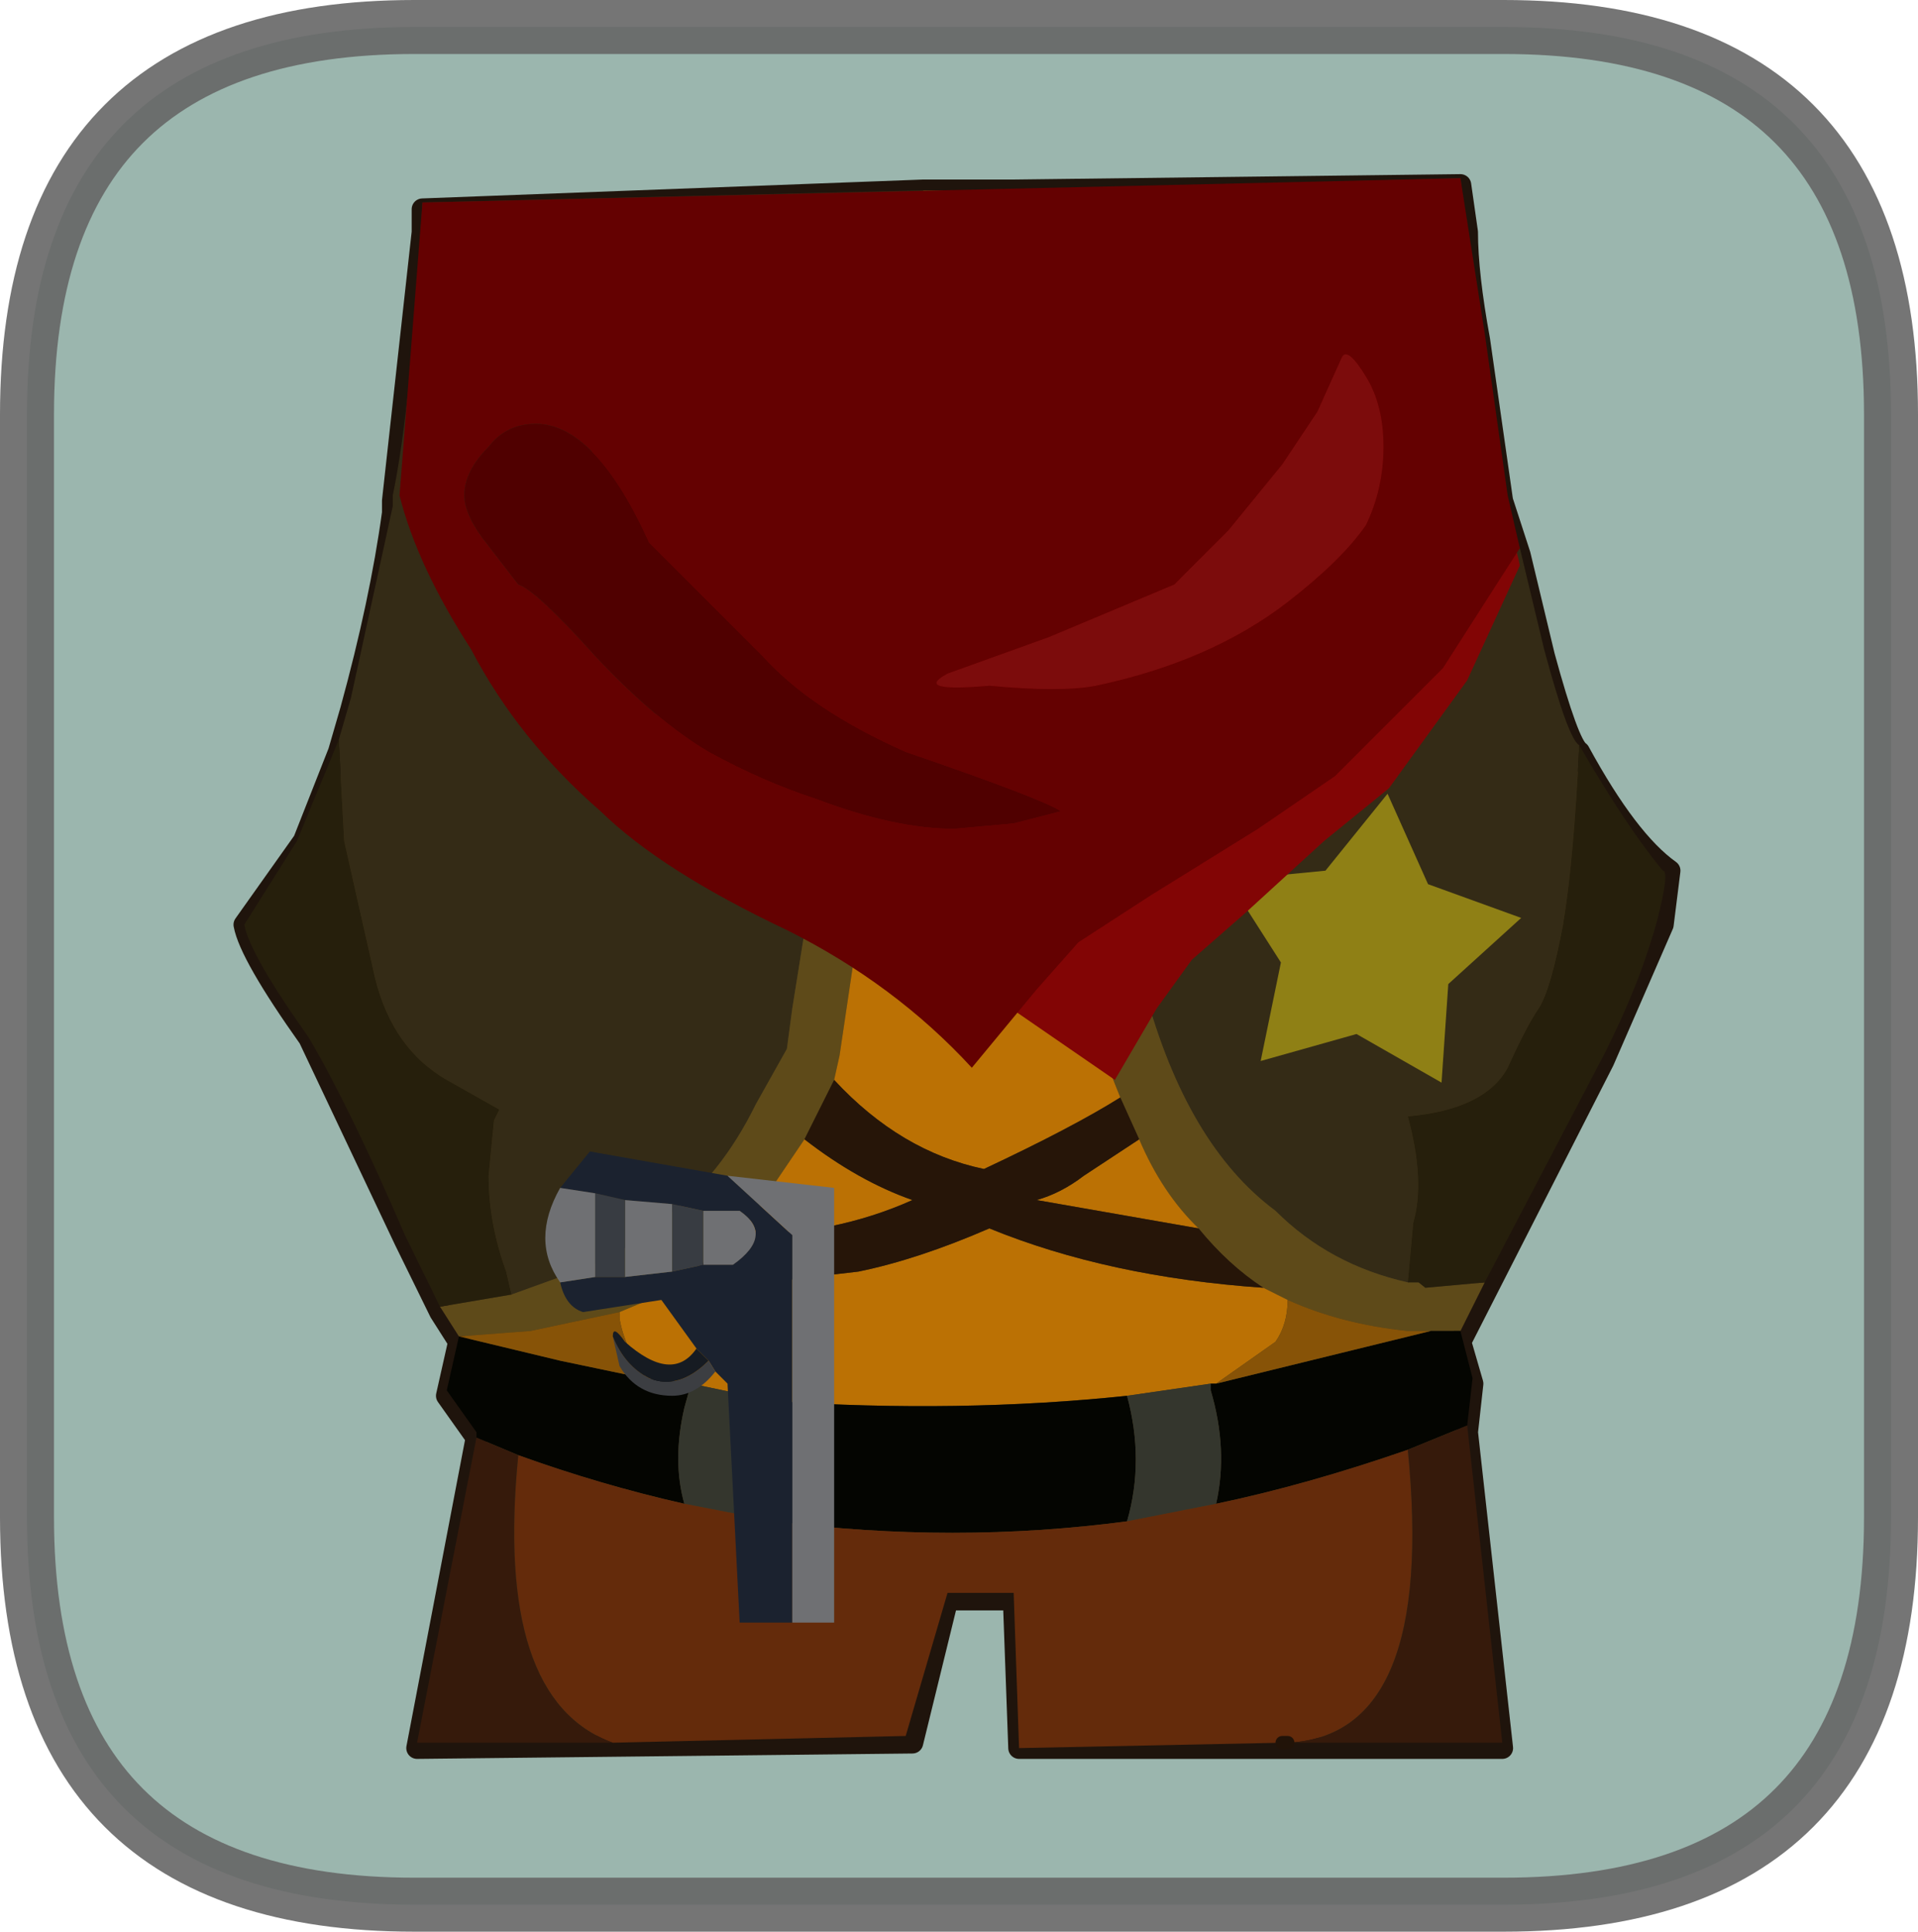 <?xml version="1.0" encoding="UTF-8" standalone="no"?>
<svg xmlns:xlink="http://www.w3.org/1999/xlink" height="71.55px" width="71.05px" xmlns="http://www.w3.org/2000/svg">
  <g transform="matrix(1.0, 0.0, 0.0, 1.0, -0.2, -3.5)">
    <path d="M55.9 4.5 Q70.25 4.5 70.25 18.85 L70.25 59.7 Q70.25 74.05 55.9 74.05 L15.55 74.05 Q1.2 74.05 1.2 59.7 L1.2 18.85 Q1.2 4.5 15.55 4.5 L55.9 4.5" fill="#cff3e8" fill-rule="evenodd" stroke="none"/>
    <path d="M55.0 16.1 L55.85 22.05 56.5 24.05 57.4 27.8 Q58.3 31.1 58.7 31.35 60.5 34.65 62.05 35.75 L61.8 37.75 59.6 42.8 54.3 53.2 54.75 54.75 54.55 56.55 55.85 68.25 37.95 68.25 37.75 62.75 35.3 62.75 34.0 68.05 15.65 68.25 17.85 56.75 16.75 55.2 17.2 53.2 16.5 52.1 15.2 49.45 11.65 41.95 Q9.45 38.85 9.25 37.75 L11.45 34.65 12.75 31.35 13.2 29.8 Q14.3 25.8 14.75 22.5 L14.75 22.05 15.85 12.1 15.85 11.25 34.4 10.55 35.95 10.55 37.75 10.55 54.3 10.35 54.55 12.1 Q54.55 13.65 55.0 16.1" fill="#5d4c23" fill-rule="evenodd" stroke="none"/>
    <path d="M55.0 16.1 L55.85 22.05 56.5 24.05 57.4 27.8 Q58.3 31.1 58.7 31.35 60.5 34.65 62.05 35.75 L61.8 37.75 59.6 42.8 54.3 53.2 54.75 54.75 54.55 56.55 55.85 68.25 37.95 68.25 37.75 62.75 35.3 62.75 34.0 68.05 15.65 68.25 17.85 56.75 16.75 55.2 17.2 53.2 16.5 52.1 15.2 49.45 11.65 41.95 Q9.45 38.85 9.25 37.75 L11.45 34.65 12.75 31.35 13.2 29.8 Q14.3 25.8 14.75 22.5 L14.75 22.05 15.85 12.1 15.85 11.25 34.4 10.55 35.95 10.55 37.75 10.55 54.3 10.35 54.55 12.1 Q54.55 13.65 55.0 16.1 Z" fill="none" stroke="#2a1b10" stroke-linecap="round" stroke-linejoin="round" stroke-width="0.8"/>
    <path d="M37.75 10.55 L54.3 10.1 55.0 15.85 55.85 21.85 56.5 23.8 57.4 27.55 Q58.3 30.9 58.7 31.1 58.5 35.35 58.1 37.75 57.65 40.15 57.2 40.85 56.75 41.5 56.05 43.05 55.2 44.6 52.35 44.85 53.0 47.25 52.55 48.8 L52.35 51.0 Q49.45 50.35 47.45 48.35 44.15 45.9 42.6 40.15 L37.75 10.55 M12.75 30.9 L13.2 29.35 14.75 22.25 14.75 21.85 Q15.45 18.5 15.85 11.0 L34.4 10.55 29.55 40.85 29.35 42.35 28.2 44.4 Q26.9 47.05 24.9 48.55 23.15 50.15 20.95 50.8 L19.15 51.45 18.95 50.6 Q18.3 48.8 18.3 47.05 L18.5 45.0 18.7 44.6 16.75 43.5 Q14.75 42.35 14.1 39.75 L12.95 34.65 12.75 30.9" fill="#463a1d" fill-rule="evenodd" stroke="none"/>
    <path d="M55.2 51.0 L54.3 52.8 53.2 52.8 52.35 52.8 Q49.9 52.55 47.9 51.65 L47.0 51.2 Q45.7 50.35 44.6 49.0 43.25 47.7 42.4 45.7 L41.7 44.15 Q40.8 41.95 39.95 39.05 L35.95 11.25 31.3 42.6 31.1 43.5 30.0 45.7 27.6 49.25 24.7 51.45 23.15 52.1 19.85 52.8 17.2 53.0 16.5 51.9 19.15 51.45 20.95 50.8 Q23.15 50.15 24.9 48.55 26.9 47.05 28.2 44.4 L29.35 42.35 29.55 40.85 34.4 10.55 35.95 10.55 37.75 10.55 42.6 40.15 Q44.15 45.9 47.45 48.35 49.45 50.35 52.35 51.0 L52.75 51.0 53.0 51.2 55.2 51.0" fill="#7e6322" fill-rule="evenodd" stroke="none"/>
    <path d="M41.7 44.15 Q39.95 45.25 36.65 46.8 33.55 46.15 31.1 43.5 L31.3 42.6 35.95 11.25 39.95 39.05 Q40.8 41.95 41.7 44.15 M30.0 45.7 Q32.0 47.25 34.0 47.95 31.1 49.25 27.6 49.25 L30.0 45.7 M24.7 51.45 L32.0 50.6 Q34.2 50.15 36.85 49.0 41.25 50.8 47.0 51.2 L47.9 51.65 Q47.9 52.55 47.45 53.2 L45.25 54.75 45.05 54.75 41.95 55.2 Q35.75 55.85 28.9 55.4 L25.8 54.75 24.05 54.55 24.05 54.3 Q23.35 53.45 23.15 52.35 L23.15 52.1 24.7 51.45 M44.6 49.0 L38.6 47.95 Q39.5 47.7 40.35 47.05 L42.4 45.7 Q43.25 47.7 44.6 49.0" fill="#f99706" fill-rule="evenodd" stroke="none"/>
    <path d="M41.7 44.15 L42.4 45.7 40.35 47.05 Q39.5 47.7 38.6 47.95 L44.6 49.0 Q45.7 50.35 47.0 51.2 41.25 50.8 36.85 49.0 34.2 50.15 32.0 50.6 L24.7 51.45 27.6 49.25 Q31.1 49.25 34.0 47.95 32.0 47.25 30.0 45.7 L31.1 43.5 Q33.55 46.15 36.65 46.8 39.95 45.25 41.7 44.15" fill="#331c0b" fill-rule="evenodd" stroke="none"/>
    <path d="M58.7 31.1 Q60.5 34.2 61.8 35.75 62.05 35.75 61.6 37.55 60.95 39.95 59.6 42.6 L55.2 51.0 53.0 51.2 52.75 51.0 52.35 51.0 52.55 48.8 Q53.0 47.25 52.35 44.85 55.2 44.6 56.05 43.05 56.75 41.5 57.2 40.85 57.65 40.15 58.1 37.75 58.5 35.35 58.7 31.1 M16.5 51.9 L15.2 49.25 Q13.2 44.6 11.65 41.95 9.45 38.85 9.25 37.75 L11.2 34.65 12.75 30.9 12.95 34.65 14.1 39.75 Q14.75 42.35 16.75 43.5 L18.7 44.6 18.5 45.0 18.3 47.05 Q18.3 48.8 18.95 50.6 L19.15 51.45 16.5 51.9" fill="#332910" fill-rule="evenodd" stroke="none"/>
    <path d="M54.3 52.8 L54.75 54.55 54.55 56.3 52.35 57.2 Q48.6 58.5 45.25 59.2 45.7 57.2 45.05 55.0 L45.05 54.75 45.25 54.75 53.2 52.8 54.3 52.8 M17.85 56.75 L17.85 56.55 16.75 55.0 17.2 53.0 20.95 53.9 24.05 54.55 25.8 54.75 25.55 55.65 Q25.1 57.6 25.55 59.2 22.45 58.5 19.4 57.4 L17.85 56.75 M28.9 59.85 Q28.45 58.5 28.9 55.4 35.75 55.85 41.95 55.2 42.6 57.6 41.95 59.85 35.55 60.7 28.9 59.85" fill="#060702" fill-rule="evenodd" stroke="none"/>
    <path d="M25.55 59.2 Q25.1 57.6 25.55 55.65 L25.8 54.75 28.9 55.4 Q28.45 58.5 28.9 59.85 L25.55 59.2 M41.95 55.2 L45.05 54.75 45.05 55.0 Q45.7 57.2 45.25 59.2 L41.95 59.85 Q42.6 57.6 41.95 55.2" fill="#46483c" fill-rule="evenodd" stroke="none"/>
    <path d="M24.05 54.55 L20.95 53.9 17.2 53.0 19.85 52.8 23.15 52.1 23.15 52.35 Q23.35 53.45 24.05 54.3 L24.05 54.55 M45.25 54.75 L47.45 53.2 Q47.9 52.55 47.9 51.65 49.9 52.55 52.35 52.8 L53.2 52.8 45.25 54.75" fill="#b46f09" fill-rule="evenodd" stroke="none"/>
    <path d="M47.9 68.05 L47.7 68.05 37.95 68.25 37.75 62.5 35.3 62.5 33.75 67.8 22.9 68.05 Q18.5 66.45 19.4 57.4 22.45 58.5 25.55 59.2 L28.9 59.85 Q35.55 60.7 41.95 59.85 L45.25 59.2 Q48.6 58.5 52.35 57.2 53.4 67.8 47.9 68.05" fill="#853a0f" fill-rule="evenodd" stroke="none"/>
    <path d="M54.55 56.3 L55.85 68.05 47.9 68.05 Q53.4 67.8 52.35 57.2 L54.55 56.3 M22.9 68.05 L15.65 68.05 17.85 56.75 19.4 57.4 Q18.5 66.45 22.9 68.05" fill="#48230f" fill-rule="evenodd" stroke="none"/>
    <path d="M47.9 68.05 L47.7 68.05" fill="none" stroke="#2c190b" stroke-linecap="round" stroke-linejoin="round" stroke-width="0.5"/>
    <path d="M51.6 32.9 L53.1 36.25 56.55 37.5 53.85 39.95 53.6 43.6 50.45 41.8 46.9 42.8 47.65 39.15 45.7 36.1 49.3 35.75 51.6 32.9" fill="#bfab1c" fill-rule="evenodd" stroke="none"/>
    <path d="M54.55 17.45 L55.85 22.7 Q56.3 23.4 56.5 24.45 L54.55 28.7 51.65 32.7 49.25 34.65 46.35 37.3 44.35 39.05 43.05 40.85 41.5 43.5 30.25 35.75 Q27.15 33.1 25.1 30.65 23.15 28.45 22.25 26.05 L22.05 16.1 53.4 12.3 Q53.85 13.45 54.55 17.45" fill="#ad0707" fill-rule="evenodd" stroke="none"/>
    <path d="M49.0 18.75 L49.9 16.75 Q50.1 16.3 50.8 17.45 51.45 18.5 51.45 20.05 51.45 21.6 50.8 22.95 49.9 24.25 47.9 25.8 45.05 28.0 40.8 28.9 39.5 29.15 36.85 28.9 34.0 29.15 35.3 28.45 L39.05 27.1 43.7 25.15 45.7 23.15 47.7 20.7 49.0 18.75" fill="#a61010" fill-rule="evenodd" stroke="none"/>
    <path d="M49.0 18.75 L47.7 20.7 45.7 23.15 43.7 25.15 39.05 27.1 35.3 28.45 Q34.0 29.15 36.85 28.9 39.5 29.15 40.8 28.9 45.05 28.0 47.9 25.8 49.9 24.25 50.8 22.95 51.45 21.6 51.45 20.05 51.45 18.5 50.8 17.45 50.1 16.3 49.9 16.75 L49.0 18.75 M56.05 21.85 L56.5 23.8 53.65 28.25 49.65 32.25 46.8 34.2 42.85 36.65 40.15 38.4 38.6 40.15 36.2 43.05 Q33.35 39.95 29.35 37.95 24.7 35.75 22.45 33.55 19.4 30.9 17.65 27.55 15.65 24.45 15.0 21.85 L15.85 11.0 54.3 10.1 55.2 15.85 56.05 21.85 M18.3 20.05 Q17.4 20.95 17.4 21.85 17.4 22.5 18.05 23.4 L19.4 25.15 Q20.05 25.35 22.25 27.8 24.5 30.2 26.45 31.35 28.45 32.45 30.45 33.1 33.35 34.2 35.55 34.2 L37.75 34.0 39.5 33.55 Q38.85 33.1 33.75 31.35 30.25 29.8 28.45 27.8 L24.25 23.6 Q22.25 19.2 20.05 19.2 18.95 19.2 18.3 20.05" fill="#850101" fill-rule="evenodd" stroke="none"/>
    <path d="M18.3 20.05 Q18.95 19.2 20.05 19.2 22.25 19.2 24.25 23.6 L28.45 27.8 Q30.25 29.8 33.75 31.35 38.85 33.1 39.5 33.55 L37.75 34.0 35.55 34.2 Q33.35 34.2 30.45 33.1 28.45 32.45 26.45 31.35 24.5 30.2 22.25 27.8 20.05 25.35 19.4 25.15 L18.05 23.4 Q17.4 22.5 17.4 21.85 17.4 20.95 18.3 20.05" fill="#6b0000" fill-rule="evenodd" stroke="none"/>
    <path d="M20.95 47.5 L22.05 46.15 27.15 47.05 29.55 49.25 29.55 63.6 27.6 63.6 27.15 54.75 26.7 54.3 26.45 53.9 26.0 53.45 24.7 51.65 21.8 52.1 Q21.15 51.9 20.95 51.0 L22.25 50.8 23.35 50.8 25.1 50.6 26.25 50.35 27.35 50.35 Q28.9 49.25 27.6 48.35 L26.25 48.35 25.1 48.1 23.35 47.95 22.25 47.7 20.95 47.5" fill="#242e3f" fill-rule="evenodd" stroke="none"/>
    <path d="M27.15 47.05 L31.1 47.5 31.1 63.6 29.55 63.6 29.55 49.25 27.15 47.05 M20.95 51.0 Q19.85 49.45 20.95 47.5 L22.25 47.7 22.25 50.8 20.95 51.0 M23.35 47.95 L25.1 48.1 25.1 50.6 23.35 50.8 23.35 47.95 M26.25 48.35 L27.6 48.35 Q28.9 49.25 27.35 50.35 L26.25 50.35 26.25 48.35" fill="#94969a" fill-rule="evenodd" stroke="none"/>
    <path d="M22.25 47.7 L23.35 47.95 23.35 50.8 22.25 50.8 22.25 47.7 M25.1 48.1 L26.25 48.35 26.25 50.35 25.1 50.6 25.1 48.1" fill="#4b5058" fill-rule="evenodd" stroke="none"/>
    <path d="M26.7 54.3 Q26.0 55.2 25.1 55.2 23.8 55.2 23.15 54.1 L22.9 53.0 Q23.35 54.1 24.25 54.55 25.35 55.0 26.45 53.9 L26.7 54.3" fill="#505358" fill-rule="evenodd" stroke="none"/>
    <path d="M22.9 53.0 Q22.9 52.55 23.35 53.2 25.1 54.75 26.0 53.45 L26.45 53.9 Q25.35 55.0 24.25 54.55 23.35 54.1 22.9 53.0" fill="#1e242e" fill-rule="evenodd" stroke="none"/>
    <path d="M55.9 4.5 Q70.25 4.5 70.25 18.85 L70.25 59.7 Q70.25 74.05 55.9 74.05 L15.55 74.05 Q1.2 74.05 1.2 59.7 L1.2 18.85 Q1.2 4.5 15.55 4.5 L55.9 4.5" fill="#000000" fill-opacity="0.251" fill-rule="evenodd" stroke="none"/>
    <path d="M55.9 4.5 L15.55 4.5 Q1.2 4.5 1.2 18.85 L1.2 59.7 Q1.2 74.05 15.55 74.05 L55.9 74.05 Q70.25 74.05 70.25 59.7 L70.25 18.85 Q70.25 4.5 55.9 4.5 Z" fill="none" stroke="#666666" stroke-linecap="round" stroke-linejoin="round" stroke-opacity="0.902" stroke-width="2.0"/>
  </g>
</svg>

